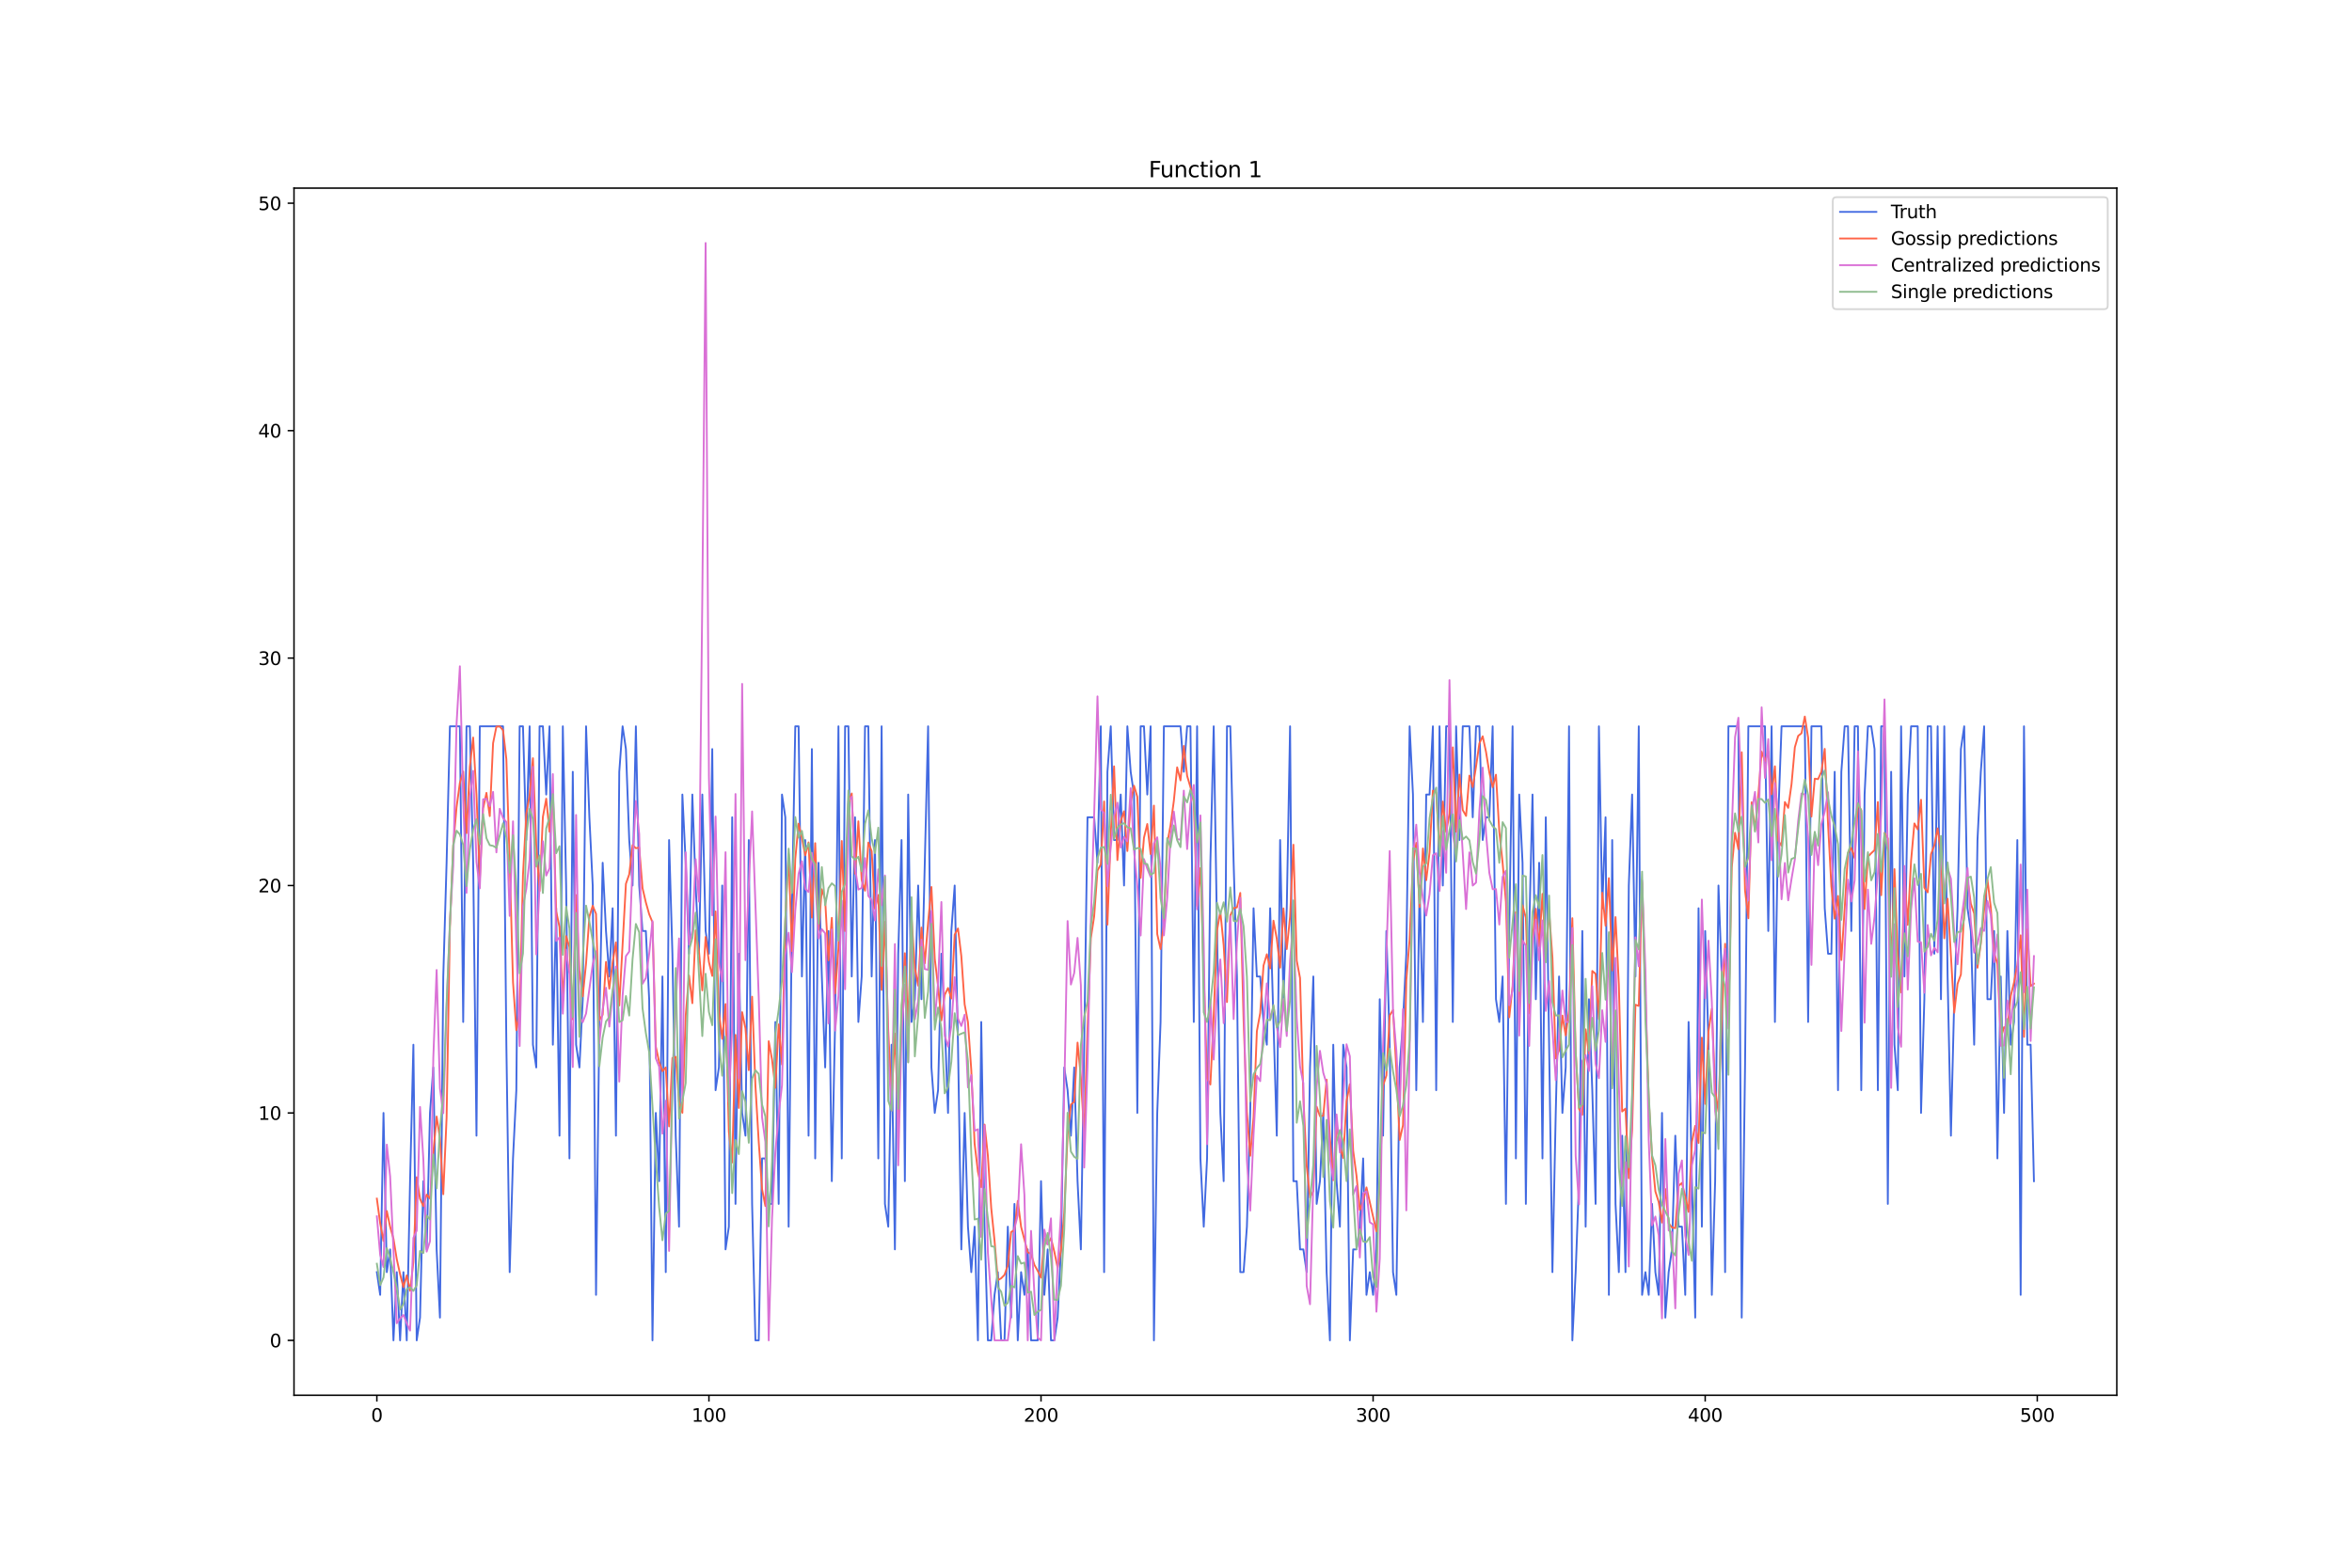 <?xml version="1.0" encoding="utf-8" standalone="no"?>
<!DOCTYPE svg PUBLIC "-//W3C//DTD SVG 1.1//EN"
  "http://www.w3.org/Graphics/SVG/1.1/DTD/svg11.dtd">
<svg xmlns:xlink="http://www.w3.org/1999/xlink" width="1296pt" height="864pt" viewBox="0 0 1296 864" xmlns="http://www.w3.org/2000/svg" version="1.1">
 <defs>
  <style type="text/css">*{stroke-linejoin: round; stroke-linecap: butt}</style>
 </defs>
 <g id="figure_1">
  <g id="patch_1">
   <path d="M 0 864 
L 1296 864 
L 1296 0 
L 0 0 
z
" style="fill: #ffffff"/>
  </g>
  <g id="axes_1">
   <g id="patch_2">
    <path d="M 162 768.96 
L 1166.4 768.96 
L 1166.4 103.68 
L 162 103.68 
z
" style="fill: #ffffff"/>
   </g>
   <g id="matplotlib.axis_1">
    <g id="xtick_1">
     <g id="line2d_1">
      <defs>
       <path id="m2e2c8f2875" d="M 0 0 
L 0 3.5 
" style="stroke: #000000; stroke-width: 0.8"/>
      </defs>
      <g>
       <use xlink:href="#m2e2c8f2875" x="207.655" y="768.96" style="stroke: #000000; stroke-width: 0.8"/>
      </g>
     </g>
     <g id="text_1">
      <!-- 0 -->
      <g transform="translate(204.473 783.558) scale(0.1 -0.1)">
       <defs>
        <path id="DejaVuSans-30" d="M 2034 4250 
Q 1547 4250 1301 3770 
Q 1056 3291 1056 2328 
Q 1056 1369 1301 889 
Q 1547 409 2034 409 
Q 2525 409 2770 889 
Q 3016 1369 3016 2328 
Q 3016 3291 2770 3770 
Q 2525 4250 2034 4250 
z
M 2034 4750 
Q 2819 4750 3233 4129 
Q 3647 3509 3647 2328 
Q 3647 1150 3233 529 
Q 2819 -91 2034 -91 
Q 1250 -91 836 529 
Q 422 1150 422 2328 
Q 422 3509 836 4129 
Q 1250 4750 2034 4750 
z
" transform="scale(0.016)"/>
       </defs>
       <use xlink:href="#DejaVuSans-30"/>
      </g>
     </g>
    </g>
    <g id="xtick_2">
     <g id="line2d_2">
      <g>
       <use xlink:href="#m2e2c8f2875" x="390.639" y="768.96" style="stroke: #000000; stroke-width: 0.8"/>
      </g>
     </g>
     <g id="text_2">
      <!-- 100 -->
      <g transform="translate(381.095 783.558) scale(0.1 -0.1)">
       <defs>
        <path id="DejaVuSans-31" d="M 794 531 
L 1825 531 
L 1825 4091 
L 703 3866 
L 703 4441 
L 1819 4666 
L 2450 4666 
L 2450 531 
L 3481 531 
L 3481 0 
L 794 0 
L 794 531 
z
" transform="scale(0.016)"/>
       </defs>
       <use xlink:href="#DejaVuSans-31"/>
       <use xlink:href="#DejaVuSans-30" x="63.623"/>
       <use xlink:href="#DejaVuSans-30" x="127.246"/>
      </g>
     </g>
    </g>
    <g id="xtick_3">
     <g id="line2d_3">
      <g>
       <use xlink:href="#m2e2c8f2875" x="573.623" y="768.96" style="stroke: #000000; stroke-width: 0.8"/>
      </g>
     </g>
     <g id="text_3">
      <!-- 200 -->
      <g transform="translate(564.079 783.558) scale(0.1 -0.1)">
       <defs>
        <path id="DejaVuSans-32" d="M 1228 531 
L 3431 531 
L 3431 0 
L 469 0 
L 469 531 
Q 828 903 1448 1529 
Q 2069 2156 2228 2338 
Q 2531 2678 2651 2914 
Q 2772 3150 2772 3378 
Q 2772 3750 2511 3984 
Q 2250 4219 1831 4219 
Q 1534 4219 1204 4116 
Q 875 4013 500 3803 
L 500 4441 
Q 881 4594 1212 4672 
Q 1544 4750 1819 4750 
Q 2544 4750 2975 4387 
Q 3406 4025 3406 3419 
Q 3406 3131 3298 2873 
Q 3191 2616 2906 2266 
Q 2828 2175 2409 1742 
Q 1991 1309 1228 531 
z
" transform="scale(0.016)"/>
       </defs>
       <use xlink:href="#DejaVuSans-32"/>
       <use xlink:href="#DejaVuSans-30" x="63.623"/>
       <use xlink:href="#DejaVuSans-30" x="127.246"/>
      </g>
     </g>
    </g>
    <g id="xtick_4">
     <g id="line2d_4">
      <g>
       <use xlink:href="#m2e2c8f2875" x="756.607" y="768.96" style="stroke: #000000; stroke-width: 0.8"/>
      </g>
     </g>
     <g id="text_4">
      <!-- 300 -->
      <g transform="translate(747.063 783.558) scale(0.1 -0.1)">
       <defs>
        <path id="DejaVuSans-33" d="M 2597 2516 
Q 3050 2419 3304 2112 
Q 3559 1806 3559 1356 
Q 3559 666 3084 287 
Q 2609 -91 1734 -91 
Q 1441 -91 1130 -33 
Q 819 25 488 141 
L 488 750 
Q 750 597 1062 519 
Q 1375 441 1716 441 
Q 2309 441 2620 675 
Q 2931 909 2931 1356 
Q 2931 1769 2642 2001 
Q 2353 2234 1838 2234 
L 1294 2234 
L 1294 2753 
L 1863 2753 
Q 2328 2753 2575 2939 
Q 2822 3125 2822 3475 
Q 2822 3834 2567 4026 
Q 2313 4219 1838 4219 
Q 1578 4219 1281 4162 
Q 984 4106 628 3988 
L 628 4550 
Q 988 4650 1302 4700 
Q 1616 4750 1894 4750 
Q 2613 4750 3031 4423 
Q 3450 4097 3450 3541 
Q 3450 3153 3228 2886 
Q 3006 2619 2597 2516 
z
" transform="scale(0.016)"/>
       </defs>
       <use xlink:href="#DejaVuSans-33"/>
       <use xlink:href="#DejaVuSans-30" x="63.623"/>
       <use xlink:href="#DejaVuSans-30" x="127.246"/>
      </g>
     </g>
    </g>
    <g id="xtick_5">
     <g id="line2d_5">
      <g>
       <use xlink:href="#m2e2c8f2875" x="939.591" y="768.96" style="stroke: #000000; stroke-width: 0.8"/>
      </g>
     </g>
     <g id="text_5">
      <!-- 400 -->
      <g transform="translate(930.047 783.558) scale(0.1 -0.1)">
       <defs>
        <path id="DejaVuSans-34" d="M 2419 4116 
L 825 1625 
L 2419 1625 
L 2419 4116 
z
M 2253 4666 
L 3047 4666 
L 3047 1625 
L 3713 1625 
L 3713 1100 
L 3047 1100 
L 3047 0 
L 2419 0 
L 2419 1100 
L 313 1100 
L 313 1709 
L 2253 4666 
z
" transform="scale(0.016)"/>
       </defs>
       <use xlink:href="#DejaVuSans-34"/>
       <use xlink:href="#DejaVuSans-30" x="63.623"/>
       <use xlink:href="#DejaVuSans-30" x="127.246"/>
      </g>
     </g>
    </g>
    <g id="xtick_6">
     <g id="line2d_6">
      <g>
       <use xlink:href="#m2e2c8f2875" x="1122.575" y="768.96" style="stroke: #000000; stroke-width: 0.8"/>
      </g>
     </g>
     <g id="text_6">
      <!-- 500 -->
      <g transform="translate(1113.032 783.558) scale(0.1 -0.1)">
       <defs>
        <path id="DejaVuSans-35" d="M 691 4666 
L 3169 4666 
L 3169 4134 
L 1269 4134 
L 1269 2991 
Q 1406 3038 1543 3061 
Q 1681 3084 1819 3084 
Q 2600 3084 3056 2656 
Q 3513 2228 3513 1497 
Q 3513 744 3044 326 
Q 2575 -91 1722 -91 
Q 1428 -91 1123 -41 
Q 819 9 494 109 
L 494 744 
Q 775 591 1075 516 
Q 1375 441 1709 441 
Q 2250 441 2565 725 
Q 2881 1009 2881 1497 
Q 2881 1984 2565 2268 
Q 2250 2553 1709 2553 
Q 1456 2553 1204 2497 
Q 953 2441 691 2322 
L 691 4666 
z
" transform="scale(0.016)"/>
       </defs>
       <use xlink:href="#DejaVuSans-35"/>
       <use xlink:href="#DejaVuSans-30" x="63.623"/>
       <use xlink:href="#DejaVuSans-30" x="127.246"/>
      </g>
     </g>
    </g>
   </g>
   <g id="matplotlib.axis_2">
    <g id="ytick_1">
     <g id="line2d_7">
      <defs>
       <path id="md4accbce0f" d="M 0 0 
L -3.5 0 
" style="stroke: #000000; stroke-width: 0.8"/>
      </defs>
      <g>
       <use xlink:href="#md4accbce0f" x="162" y="738.72" style="stroke: #000000; stroke-width: 0.8"/>
      </g>
     </g>
     <g id="text_7">
      <!-- 0 -->
      <g transform="translate(148.637 742.519) scale(0.1 -0.1)">
       <use xlink:href="#DejaVuSans-30"/>
      </g>
     </g>
    </g>
    <g id="ytick_2">
     <g id="line2d_8">
      <g>
       <use xlink:href="#md4accbce0f" x="162" y="613.375" style="stroke: #000000; stroke-width: 0.8"/>
      </g>
     </g>
     <g id="text_8">
      <!-- 10 -->
      <g transform="translate(142.275 617.175) scale(0.1 -0.1)">
       <use xlink:href="#DejaVuSans-31"/>
       <use xlink:href="#DejaVuSans-30" x="63.623"/>
      </g>
     </g>
    </g>
    <g id="ytick_3">
     <g id="line2d_9">
      <g>
       <use xlink:href="#md4accbce0f" x="162" y="488.031" style="stroke: #000000; stroke-width: 0.8"/>
      </g>
     </g>
     <g id="text_9">
      <!-- 20 -->
      <g transform="translate(142.275 491.83) scale(0.1 -0.1)">
       <use xlink:href="#DejaVuSans-32"/>
       <use xlink:href="#DejaVuSans-30" x="63.623"/>
      </g>
     </g>
    </g>
    <g id="ytick_4">
     <g id="line2d_10">
      <g>
       <use xlink:href="#md4accbce0f" x="162" y="362.686" style="stroke: #000000; stroke-width: 0.8"/>
      </g>
     </g>
     <g id="text_10">
      <!-- 30 -->
      <g transform="translate(142.275 366.485) scale(0.1 -0.1)">
       <use xlink:href="#DejaVuSans-33"/>
       <use xlink:href="#DejaVuSans-30" x="63.623"/>
      </g>
     </g>
    </g>
    <g id="ytick_5">
     <g id="line2d_11">
      <g>
       <use xlink:href="#md4accbce0f" x="162" y="237.341" style="stroke: #000000; stroke-width: 0.8"/>
      </g>
     </g>
     <g id="text_11">
      <!-- 40 -->
      <g transform="translate(142.275 241.14) scale(0.1 -0.1)">
       <use xlink:href="#DejaVuSans-34"/>
       <use xlink:href="#DejaVuSans-30" x="63.623"/>
      </g>
     </g>
    </g>
    <g id="ytick_6">
     <g id="line2d_12">
      <g>
       <use xlink:href="#md4accbce0f" x="162" y="111.997" style="stroke: #000000; stroke-width: 0.8"/>
      </g>
     </g>
     <g id="text_12">
      <!-- 50 -->
      <g transform="translate(142.275 115.796) scale(0.1 -0.1)">
       <use xlink:href="#DejaVuSans-35"/>
       <use xlink:href="#DejaVuSans-30" x="63.623"/>
      </g>
     </g>
    </g>
   </g>
   <g id="line2d_13">
    <path d="M 207.655 701.117 
L 209.484 713.651 
L 211.314 613.375 
L 213.144 701.117 
L 214.974 688.582 
L 216.804 738.72 
L 218.634 701.117 
L 220.463 738.72 
L 222.293 701.117 
L 224.123 738.72 
L 225.953 650.979 
L 227.783 575.772 
L 229.613 738.72 
L 231.442 726.186 
L 233.272 650.979 
L 235.102 688.582 
L 236.932 613.375 
L 238.762 588.306 
L 240.592 688.582 
L 242.422 726.186 
L 244.251 538.169 
L 246.081 475.496 
L 247.911 400.289 
L 253.401 400.289 
L 255.23 563.237 
L 257.06 400.289 
L 258.89 400.289 
L 260.72 475.496 
L 262.55 625.91 
L 264.38 400.289 
L 277.189 400.289 
L 279.018 575.772 
L 280.848 701.117 
L 282.678 638.444 
L 284.508 600.841 
L 286.338 400.289 
L 288.168 400.289 
L 289.997 462.962 
L 291.827 400.289 
L 293.657 575.772 
L 295.487 588.306 
L 297.317 400.289 
L 299.147 400.289 
L 300.976 437.893 
L 302.806 400.289 
L 304.636 575.772 
L 306.466 500.565 
L 308.296 625.91 
L 310.126 400.289 
L 311.956 488.031 
L 313.785 638.444 
L 315.615 425.358 
L 317.445 575.772 
L 319.275 588.306 
L 321.105 550.703 
L 322.935 400.289 
L 324.764 450.427 
L 326.594 488.031 
L 328.424 713.651 
L 330.254 563.237 
L 332.084 475.496 
L 333.914 513.1 
L 335.743 538.169 
L 337.573 500.565 
L 339.403 625.91 
L 341.233 425.358 
L 343.063 400.289 
L 344.893 412.824 
L 346.723 462.962 
L 348.552 488.031 
L 350.382 400.289 
L 352.212 488.031 
L 354.042 513.1 
L 355.872 513.1 
L 357.702 550.703 
L 359.531 738.72 
L 361.361 613.375 
L 363.191 650.979 
L 365.021 538.169 
L 366.851 701.117 
L 368.681 462.962 
L 370.51 525.634 
L 372.34 625.91 
L 374.17 676.048 
L 376 437.893 
L 377.83 475.496 
L 379.66 525.634 
L 381.489 437.893 
L 383.319 488.031 
L 385.149 525.634 
L 386.979 437.893 
L 388.809 513.1 
L 390.639 525.634 
L 392.469 412.824 
L 394.298 600.841 
L 396.128 588.306 
L 397.958 488.031 
L 399.788 688.582 
L 401.618 676.048 
L 403.448 450.427 
L 405.277 663.513 
L 407.107 525.634 
L 408.937 613.375 
L 410.767 625.91 
L 412.597 462.962 
L 414.427 663.513 
L 416.256 738.72 
L 418.086 738.72 
L 419.916 638.444 
L 421.746 638.444 
L 423.576 663.513 
L 425.406 663.513 
L 427.236 563.237 
L 429.065 663.513 
L 430.895 437.893 
L 432.725 450.427 
L 434.555 676.048 
L 436.385 500.565 
L 438.215 400.289 
L 440.044 400.289 
L 441.874 538.169 
L 443.704 462.962 
L 445.534 625.91 
L 447.364 412.824 
L 449.194 638.444 
L 451.023 475.496 
L 452.853 538.169 
L 454.683 588.306 
L 456.513 513.1 
L 458.343 650.979 
L 460.173 563.237 
L 462.003 400.289 
L 463.832 638.444 
L 465.662 400.289 
L 467.492 400.289 
L 469.322 538.169 
L 471.152 450.427 
L 472.982 563.237 
L 474.811 538.169 
L 476.641 400.289 
L 478.471 400.289 
L 480.301 538.169 
L 482.131 462.962 
L 483.961 638.444 
L 485.79 400.289 
L 487.62 663.513 
L 489.45 676.048 
L 491.28 575.772 
L 493.11 688.582 
L 494.94 525.634 
L 496.77 462.962 
L 498.599 650.979 
L 500.429 437.893 
L 502.259 563.237 
L 504.089 550.703 
L 505.919 488.031 
L 507.749 550.703 
L 511.408 400.289 
L 513.238 588.306 
L 515.068 613.375 
L 516.898 600.841 
L 518.728 525.634 
L 520.557 563.237 
L 522.387 613.375 
L 524.217 513.1 
L 526.047 488.031 
L 527.877 575.772 
L 529.707 688.582 
L 531.536 613.375 
L 533.366 676.048 
L 535.196 701.117 
L 537.026 676.048 
L 538.856 738.72 
L 540.686 563.237 
L 542.516 676.048 
L 544.345 738.72 
L 546.175 738.72 
L 548.005 713.651 
L 549.835 701.117 
L 551.665 738.72 
L 553.495 738.72 
L 555.324 676.048 
L 557.154 726.186 
L 558.984 663.513 
L 560.814 738.72 
L 562.644 701.117 
L 564.474 713.651 
L 566.303 688.582 
L 568.133 738.72 
L 571.793 738.72 
L 573.623 650.979 
L 575.453 713.651 
L 577.283 688.582 
L 579.112 738.72 
L 580.942 738.72 
L 582.772 726.186 
L 584.602 688.582 
L 586.432 588.306 
L 588.262 600.841 
L 590.091 625.91 
L 591.921 588.306 
L 593.751 650.979 
L 595.581 688.582 
L 597.411 575.772 
L 599.241 450.427 
L 602.9 450.427 
L 604.73 475.496 
L 606.56 400.289 
L 608.39 701.117 
L 610.22 425.358 
L 612.05 400.289 
L 613.879 462.962 
L 615.709 462.962 
L 617.539 437.893 
L 619.369 488.031 
L 621.199 400.289 
L 623.029 425.358 
L 624.858 437.893 
L 626.688 613.375 
L 628.518 400.289 
L 630.348 400.289 
L 632.178 437.893 
L 634.008 400.289 
L 635.837 738.72 
L 637.667 613.375 
L 639.497 563.237 
L 641.327 400.289 
L 650.476 400.289 
L 652.306 425.358 
L 654.136 400.289 
L 655.966 400.289 
L 657.796 563.237 
L 659.625 400.289 
L 661.455 638.444 
L 663.285 676.048 
L 665.115 638.444 
L 666.945 475.496 
L 668.775 400.289 
L 670.604 513.1 
L 672.434 613.375 
L 674.264 650.979 
L 676.094 400.289 
L 677.924 400.289 
L 679.754 475.496 
L 681.583 538.169 
L 683.413 701.117 
L 685.243 701.117 
L 687.073 676.048 
L 688.903 613.375 
L 690.733 500.565 
L 692.563 538.169 
L 694.392 538.169 
L 696.222 563.237 
L 698.052 575.772 
L 699.882 500.565 
L 703.542 625.91 
L 705.371 462.962 
L 707.201 550.703 
L 709.031 500.565 
L 710.861 400.289 
L 712.691 650.979 
L 714.521 650.979 
L 716.35 688.582 
L 718.18 688.582 
L 720.01 701.117 
L 721.84 588.306 
L 723.67 538.169 
L 725.5 663.513 
L 727.33 650.979 
L 729.159 613.375 
L 730.989 701.117 
L 732.819 738.72 
L 734.649 575.772 
L 736.479 650.979 
L 738.309 676.048 
L 740.138 575.772 
L 741.968 588.306 
L 743.798 738.72 
L 745.628 688.582 
L 747.458 688.582 
L 749.288 676.048 
L 751.117 638.444 
L 752.947 713.651 
L 754.777 701.117 
L 756.607 713.651 
L 758.437 688.582 
L 760.267 550.703 
L 762.097 625.91 
L 763.926 513.1 
L 765.756 575.772 
L 767.586 701.117 
L 769.416 713.651 
L 771.246 588.306 
L 773.076 563.237 
L 774.905 525.634 
L 776.735 400.289 
L 778.565 437.893 
L 780.395 600.841 
L 782.225 488.031 
L 784.055 563.237 
L 785.884 437.893 
L 787.714 437.893 
L 789.544 400.289 
L 791.374 600.841 
L 793.204 400.289 
L 795.034 488.031 
L 796.864 400.289 
L 798.693 400.289 
L 800.523 563.237 
L 802.353 400.289 
L 804.183 462.962 
L 806.013 400.289 
L 809.672 400.289 
L 811.502 450.427 
L 813.332 400.289 
L 815.162 400.289 
L 816.992 462.962 
L 818.822 450.427 
L 820.651 450.427 
L 822.481 400.289 
L 824.311 550.703 
L 826.141 563.237 
L 827.971 538.169 
L 829.801 663.513 
L 831.63 513.1 
L 833.46 400.289 
L 835.29 638.444 
L 837.12 437.893 
L 838.95 475.496 
L 840.78 663.513 
L 842.61 513.1 
L 844.439 437.893 
L 846.269 550.703 
L 848.099 475.496 
L 849.929 638.444 
L 851.759 450.427 
L 855.418 701.117 
L 857.248 613.375 
L 859.078 538.169 
L 860.908 613.375 
L 862.738 588.306 
L 864.568 400.289 
L 866.397 738.72 
L 868.227 701.117 
L 870.057 650.979 
L 871.887 513.1 
L 873.717 676.048 
L 875.547 550.703 
L 877.377 600.841 
L 879.206 663.513 
L 881.036 400.289 
L 882.866 500.565 
L 884.696 450.427 
L 886.526 713.651 
L 888.356 462.962 
L 890.185 663.513 
L 892.015 701.117 
L 893.845 625.91 
L 895.675 701.117 
L 897.505 488.031 
L 899.335 437.893 
L 901.164 538.169 
L 902.994 400.289 
L 904.824 713.651 
L 906.654 701.117 
L 908.484 713.651 
L 910.314 663.513 
L 912.144 701.117 
L 913.973 713.651 
L 915.803 613.375 
L 917.633 726.186 
L 919.463 701.117 
L 921.293 688.582 
L 923.123 625.91 
L 924.952 676.048 
L 926.782 676.048 
L 928.612 713.651 
L 930.442 563.237 
L 932.272 650.979 
L 934.102 726.186 
L 935.931 500.565 
L 937.761 676.048 
L 939.591 513.1 
L 941.421 575.772 
L 943.251 713.651 
L 945.081 650.979 
L 946.911 488.031 
L 948.74 538.169 
L 950.57 701.117 
L 952.4 400.289 
L 957.89 400.289 
L 959.719 726.186 
L 961.549 588.306 
L 963.379 400.289 
L 972.528 400.289 
L 974.358 513.1 
L 976.188 400.289 
L 978.018 563.237 
L 979.848 450.427 
L 981.678 400.289 
L 994.486 400.289 
L 996.316 563.237 
L 998.146 400.289 
L 1003.636 400.289 
L 1005.465 500.565 
L 1007.295 525.634 
L 1009.125 525.634 
L 1010.955 425.358 
L 1012.785 600.841 
L 1014.615 425.358 
L 1016.444 400.289 
L 1018.274 400.289 
L 1020.104 513.1 
L 1021.934 400.289 
L 1023.764 400.289 
L 1025.594 600.841 
L 1027.424 437.893 
L 1029.253 400.289 
L 1031.083 400.289 
L 1032.913 412.824 
L 1034.743 600.841 
L 1036.573 400.289 
L 1038.403 400.289 
L 1040.232 663.513 
L 1042.062 425.358 
L 1043.892 575.772 
L 1045.722 600.841 
L 1047.552 400.289 
L 1049.382 538.169 
L 1051.211 437.893 
L 1053.041 400.289 
L 1056.701 400.289 
L 1058.531 613.375 
L 1060.361 550.703 
L 1062.191 400.289 
L 1064.02 400.289 
L 1065.85 525.634 
L 1067.68 400.289 
L 1069.51 550.703 
L 1071.34 400.289 
L 1073.17 538.169 
L 1074.999 625.91 
L 1076.829 550.703 
L 1078.659 500.565 
L 1080.489 412.824 
L 1082.319 400.289 
L 1084.149 500.565 
L 1085.978 513.1 
L 1087.808 575.772 
L 1089.638 462.962 
L 1091.468 425.358 
L 1093.298 400.289 
L 1095.128 550.703 
L 1096.958 550.703 
L 1098.787 513.1 
L 1100.617 638.444 
L 1102.447 538.169 
L 1104.277 613.375 
L 1106.107 513.1 
L 1107.937 575.772 
L 1109.766 563.237 
L 1111.596 462.962 
L 1113.426 713.651 
L 1115.256 400.289 
L 1117.086 575.772 
L 1118.916 575.772 
L 1120.745 650.979 
L 1120.745 650.979 
" clip-path="url(#p04c08539b0)" style="fill: none; stroke: #4169e1; stroke-linecap: square"/>
   </g>
   <g id="line2d_14">
    <path d="M 207.655 660.601 
L 209.484 674.193 
L 211.314 683.982 
L 213.144 667.424 
L 214.974 676.145 
L 216.804 682.685 
L 218.634 694.003 
L 220.463 702.292 
L 222.293 709.376 
L 224.123 702.883 
L 225.953 711.358 
L 227.783 695.531 
L 229.613 648.796 
L 231.442 660.7 
L 233.272 664.732 
L 235.102 658.41 
L 236.932 660.597 
L 238.762 635.31 
L 240.592 615.358 
L 242.422 627.425 
L 244.251 658.185 
L 246.081 616.031 
L 247.911 510.767 
L 249.741 465.965 
L 251.571 444.867 
L 253.401 431.432 
L 255.23 425.211 
L 257.06 459.163 
L 258.89 422.637 
L 260.72 406.48 
L 262.55 438.024 
L 264.38 484.442 
L 266.209 445.618 
L 268.039 436.971 
L 269.869 449.781 
L 271.699 409.581 
L 273.529 400.456 
L 275.359 400.354 
L 277.189 402.453 
L 279.018 418.401 
L 280.848 474.818 
L 282.678 541.319 
L 284.508 567.814 
L 286.338 557.882 
L 288.168 482.304 
L 289.997 448.571 
L 291.827 438.313 
L 293.657 417.87 
L 295.487 465.788 
L 297.317 491.103 
L 299.147 450.215 
L 300.976 440.182 
L 302.806 458.435 
L 304.636 437.333 
L 306.466 502.261 
L 308.296 510.885 
L 310.126 551.254 
L 311.956 515.958 
L 313.785 521.928 
L 315.615 561.775 
L 317.445 493.31 
L 319.275 534.766 
L 321.105 549.107 
L 322.935 530.93 
L 324.764 505.114 
L 326.594 499.185 
L 328.424 503.625 
L 330.254 562.239 
L 332.084 559.284 
L 333.914 530.152 
L 335.743 544.878 
L 337.573 530.408 
L 339.403 519.376 
L 341.233 554.158 
L 344.893 487.091 
L 346.723 481.859 
L 348.552 465.768 
L 350.382 467.482 
L 352.212 467.11 
L 354.042 489.45 
L 355.872 497.308 
L 357.702 503.82 
L 359.531 508.262 
L 361.361 576.789 
L 363.191 585.314 
L 365.021 590.356 
L 366.851 588.279 
L 368.681 620.779 
L 370.51 583.074 
L 372.34 582.434 
L 374.17 607.205 
L 376 613.305 
L 377.83 559.787 
L 379.66 537.634 
L 381.489 552.887 
L 383.319 512.749 
L 385.149 524.077 
L 386.979 545.838 
L 388.809 516.386 
L 390.639 530.244 
L 392.469 537.857 
L 394.298 502.299 
L 396.128 557.771 
L 397.958 572.543 
L 399.788 553.348 
L 401.618 623.687 
L 403.448 640.665 
L 405.277 570.367 
L 407.107 610.644 
L 408.937 557.848 
L 410.767 566.753 
L 412.597 589.787 
L 414.427 549.318 
L 416.256 598.422 
L 418.086 629.517 
L 419.916 655.387 
L 421.746 664.701 
L 423.576 573.845 
L 425.406 583.925 
L 427.236 599.573 
L 429.065 564.569 
L 430.895 586.671 
L 432.725 507.064 
L 434.555 470.736 
L 436.385 524.25 
L 438.215 473.365 
L 440.044 453.936 
L 441.874 461.994 
L 443.704 471.399 
L 445.534 464.266 
L 447.364 505.718 
L 449.194 464.682 
L 451.023 512.493 
L 452.853 490.076 
L 454.683 495.869 
L 456.513 529.323 
L 458.343 505.846 
L 460.173 547.488 
L 462.003 522.535 
L 463.832 463.481 
L 465.662 513.109 
L 467.492 442.893 
L 469.322 437.309 
L 471.152 481.489 
L 472.982 452.649 
L 474.811 485.097 
L 476.641 490.877 
L 478.471 464.367 
L 480.301 469.095 
L 482.131 500.809 
L 483.961 493.243 
L 485.79 545.554 
L 487.62 508.027 
L 489.45 568.058 
L 491.28 605.911 
L 493.11 569.582 
L 494.94 616.853 
L 496.77 558.633 
L 498.599 525.335 
L 500.429 565.133 
L 502.259 505.231 
L 504.089 533.409 
L 505.919 543.218 
L 507.749 511.199 
L 509.578 530.9 
L 511.408 508.39 
L 513.238 488.842 
L 515.068 528.39 
L 516.898 543.599 
L 518.728 562.399 
L 520.557 548.272 
L 522.387 544.503 
L 524.217 550.304 
L 526.047 515.111 
L 527.877 511.71 
L 529.707 526.953 
L 531.536 553.533 
L 533.366 563.378 
L 535.196 589.692 
L 537.026 630.278 
L 538.856 645.74 
L 540.686 654.289 
L 542.516 619.781 
L 544.345 637.034 
L 546.175 665.686 
L 548.005 683.713 
L 549.835 705.557 
L 551.665 704.508 
L 553.495 702.625 
L 555.324 697.469 
L 557.154 678.996 
L 558.984 677.906 
L 560.814 661.87 
L 562.644 676.152 
L 566.303 690.183 
L 568.133 691.081 
L 569.963 697.084 
L 571.793 700.387 
L 573.623 704.109 
L 575.453 682.471 
L 577.283 685.826 
L 579.112 682.351 
L 580.942 689.857 
L 582.772 698.679 
L 584.602 689.39 
L 586.432 668.151 
L 588.262 625.316 
L 590.091 608.709 
L 591.921 607.228 
L 593.751 574.607 
L 595.581 593.733 
L 597.411 625.63 
L 599.241 567.122 
L 601.07 517.065 
L 602.9 505.039 
L 604.73 479.798 
L 606.56 476.428 
L 608.39 441.7 
L 610.22 509.601 
L 612.05 459.989 
L 613.879 422.352 
L 615.709 474.031 
L 617.539 452.501 
L 619.369 447.106 
L 621.199 469.023 
L 623.029 442.664 
L 624.858 433.05 
L 626.688 439.129 
L 628.518 483.846 
L 630.348 461.699 
L 632.178 454.124 
L 634.008 470.687 
L 635.837 443.998 
L 637.667 514.804 
L 639.497 523.063 
L 641.327 509.087 
L 643.157 464.845 
L 644.987 454.908 
L 646.817 441.338 
L 648.646 422.901 
L 650.476 430.099 
L 652.306 411.101 
L 654.136 427.614 
L 655.966 433.856 
L 657.796 441.681 
L 659.625 499.255 
L 661.455 478.424 
L 665.115 594.452 
L 666.945 597.712 
L 668.775 559.79 
L 670.604 512.849 
L 672.434 502.312 
L 674.264 520.909 
L 676.094 552.255 
L 677.924 504.581 
L 679.754 500.462 
L 681.583 500.104 
L 683.413 492.116 
L 685.243 562.385 
L 687.073 612.897 
L 688.903 636.984 
L 690.733 615.694 
L 692.563 568.329 
L 694.392 558.342 
L 696.222 532.161 
L 698.052 525.921 
L 699.882 533.734 
L 701.712 507.421 
L 703.542 517.432 
L 705.371 533.302 
L 707.201 500.641 
L 709.031 523.054 
L 710.861 505.236 
L 712.691 465.562 
L 714.521 529.395 
L 716.35 539.023 
L 718.18 604.689 
L 720.01 642.407 
L 721.84 660.07 
L 723.67 656.392 
L 725.5 609.914 
L 727.33 615.159 
L 729.159 614.899 
L 730.989 595.029 
L 732.819 626.94 
L 734.649 650.43 
L 736.479 619.746 
L 738.309 631.906 
L 740.138 638.195 
L 741.968 606.851 
L 743.798 597.51 
L 745.628 634.147 
L 747.458 647.92 
L 749.288 666.847 
L 751.117 662.19 
L 752.947 654.391 
L 758.437 678.683 
L 760.267 653.977 
L 762.097 598.335 
L 763.926 592.765 
L 765.756 559.631 
L 767.586 556.636 
L 769.416 589.53 
L 771.246 628.297 
L 773.076 620.137 
L 774.905 540.316 
L 776.735 517.628 
L 778.565 475.367 
L 780.395 464.509 
L 782.225 499.912 
L 784.055 467.61 
L 785.884 485.117 
L 787.714 469.723 
L 789.544 435.738 
L 791.374 436.835 
L 793.204 469.436 
L 795.034 441.755 
L 796.864 458.573 
L 798.693 448.406 
L 800.523 411.889 
L 802.353 458.385 
L 804.183 426.886 
L 806.013 446.467 
L 807.843 449.676 
L 809.672 427.457 
L 811.502 433.784 
L 813.332 422.476 
L 815.162 409.714 
L 816.992 405.805 
L 818.822 414.379 
L 820.651 425.738 
L 822.481 433.89 
L 824.311 426.962 
L 826.141 458.258 
L 827.971 475.558 
L 829.801 497.089 
L 831.63 560.693 
L 833.46 543.644 
L 835.29 502.667 
L 837.12 555.08 
L 838.95 498.917 
L 840.78 505.807 
L 842.61 558.505 
L 844.439 517.443 
L 846.269 500.881 
L 848.099 521.552 
L 849.929 492.628 
L 851.759 526.105 
L 853.589 502.484 
L 855.418 527.705 
L 857.248 583.329 
L 859.078 578.934 
L 860.908 559.701 
L 862.738 570.659 
L 864.568 556.586 
L 866.397 506.045 
L 868.227 579.578 
L 870.057 611.086 
L 871.887 614.398 
L 873.717 567.306 
L 875.547 580.69 
L 877.377 535.138 
L 879.206 536.695 
L 881.036 561.747 
L 882.866 492.017 
L 884.696 510.211 
L 886.526 483.983 
L 888.356 534.859 
L 890.185 505.433 
L 892.015 542.543 
L 893.845 612.586 
L 895.675 610.994 
L 897.505 649.378 
L 899.335 622.832 
L 901.164 553.739 
L 902.994 554.387 
L 904.824 486.385 
L 906.654 549.671 
L 908.484 605.492 
L 910.314 637.809 
L 912.144 656.616 
L 913.973 662.46 
L 915.803 673.801 
L 917.633 655.314 
L 919.463 674.185 
L 921.293 676.484 
L 923.123 676.872 
L 924.952 653.527 
L 926.782 651.947 
L 928.612 659.353 
L 930.442 667.915 
L 932.272 629.292 
L 934.102 620.493 
L 935.931 629.957 
L 937.761 571.884 
L 939.591 608.414 
L 941.421 568.319 
L 943.251 555.947 
L 945.081 600.465 
L 946.911 612.681 
L 948.74 560.689 
L 950.57 520.163 
L 952.4 561.916 
L 954.23 478.079 
L 956.06 458.976 
L 957.89 468.007 
L 959.719 414.615 
L 961.549 490.758 
L 963.379 506.075 
L 965.209 442.142 
L 967.039 457.502 
L 968.869 438.223 
L 970.698 414.236 
L 972.528 419.582 
L 974.358 414.057 
L 976.188 437.761 
L 978.018 422.335 
L 979.848 463.242 
L 981.678 466.162 
L 983.507 442.034 
L 985.337 445.232 
L 987.167 432.185 
L 988.997 411.838 
L 990.827 405.566 
L 992.657 404.132 
L 994.486 394.905 
L 996.316 406.522 
L 998.146 450.047 
L 999.976 429.151 
L 1001.806 429.406 
L 1003.636 425.273 
L 1005.465 412.719 
L 1007.295 454.504 
L 1009.125 488.604 
L 1010.955 506.299 
L 1012.785 493.795 
L 1014.615 529.103 
L 1016.444 500.786 
L 1018.274 470.175 
L 1020.104 467.21 
L 1021.934 472.881 
L 1023.764 443.329 
L 1025.594 446.497 
L 1027.424 501.01 
L 1029.253 472.2 
L 1031.083 470.242 
L 1032.913 468.521 
L 1034.743 442.012 
L 1036.573 493.391 
L 1038.403 459.066 
L 1040.232 462.039 
L 1042.062 533.546 
L 1043.892 479.01 
L 1045.722 526.679 
L 1047.552 546.966 
L 1049.382 481.352 
L 1051.211 509.739 
L 1053.041 474.378 
L 1054.871 453.822 
L 1056.701 457.11 
L 1058.531 440.782 
L 1060.361 489.248 
L 1062.191 491.811 
L 1064.02 470.792 
L 1065.85 465.969 
L 1067.68 456.534 
L 1069.51 470.668 
L 1071.34 517.121 
L 1073.17 495.296 
L 1076.829 558.167 
L 1078.659 542.196 
L 1080.489 537.097 
L 1082.319 501.637 
L 1084.149 484.681 
L 1085.978 498.067 
L 1087.808 503.447 
L 1089.638 533.352 
L 1091.468 520.013 
L 1093.298 501.425 
L 1095.128 484.739 
L 1096.958 500.007 
L 1098.787 525.162 
L 1100.617 531.164 
L 1102.447 572.136 
L 1104.277 566.079 
L 1106.107 568.001 
L 1107.937 548.926 
L 1109.766 541.536 
L 1111.596 531.931 
L 1113.426 515.476 
L 1115.256 571.454 
L 1117.086 512.217 
L 1118.916 543.452 
L 1120.745 542.147 
L 1120.745 542.147 
" clip-path="url(#p04c08539b0)" style="fill: none; stroke: #ff6347; stroke-linecap: square"/>
   </g>
   <g id="line2d_15">
    <path d="M 207.655 670.354 
L 209.484 691.583 
L 211.314 698.328 
L 213.144 630.827 
L 214.974 648.433 
L 218.634 729.286 
L 220.463 726.643 
L 222.293 724.717 
L 224.123 729.306 
L 225.953 733.328 
L 227.783 682.255 
L 229.613 678.251 
L 231.442 610.063 
L 233.272 638.879 
L 235.102 689.81 
L 236.932 684.117 
L 238.762 582.877 
L 240.592 534.594 
L 242.422 599.829 
L 244.251 613.529 
L 246.081 555.518 
L 247.911 508.275 
L 249.741 477.157 
L 251.571 398.997 
L 253.401 367.19 
L 255.23 440.825 
L 257.06 492.083 
L 258.89 440.003 
L 260.72 424.845 
L 262.55 475.054 
L 264.38 489.612 
L 266.209 440.512 
L 268.039 440.253 
L 269.869 444.38 
L 271.699 436.417 
L 273.529 469.775 
L 275.359 445.746 
L 277.189 450.83 
L 279.018 453.032 
L 280.848 504.781 
L 282.678 452.654 
L 284.508 520.642 
L 286.338 576.496 
L 288.168 499.378 
L 289.997 489.887 
L 291.827 473.879 
L 293.657 422.63 
L 295.487 526.032 
L 297.317 488.387 
L 299.147 463.634 
L 300.976 482.548 
L 302.806 478.509 
L 304.636 426.625 
L 306.466 518.595 
L 308.296 516.635 
L 310.126 558.67 
L 311.956 523.314 
L 313.785 536.918 
L 315.615 588.079 
L 317.445 449.16 
L 319.275 560.463 
L 321.105 563.358 
L 322.935 558.603 
L 326.594 531.516 
L 328.424 524.295 
L 330.254 574.955 
L 332.084 556.304 
L 333.914 544.368 
L 335.743 565.775 
L 337.573 547.987 
L 339.403 532.685 
L 341.233 596.092 
L 343.063 548.734 
L 344.893 526.948 
L 346.723 524.426 
L 348.552 475.818 
L 350.382 441.462 
L 352.212 459.667 
L 354.042 542.208 
L 355.872 539.053 
L 357.702 525.764 
L 359.531 507.652 
L 361.361 583.224 
L 363.191 587.859 
L 365.021 624.807 
L 366.851 606.63 
L 368.681 689.42 
L 370.51 593.608 
L 374.17 517.192 
L 376 606.03 
L 377.83 469.783 
L 379.66 520.705 
L 381.489 513.023 
L 383.319 473.545 
L 385.149 496.891 
L 386.979 329.918 
L 388.809 133.92 
L 390.639 427.905 
L 392.469 504.459 
L 394.298 450.02 
L 396.128 530.351 
L 397.958 540.844 
L 399.788 469.68 
L 401.618 607.172 
L 403.448 565.919 
L 405.277 437.606 
L 407.107 594.361 
L 408.937 376.905 
L 410.767 529.195 
L 414.427 447.203 
L 418.086 549.88 
L 419.916 615.818 
L 421.746 629.376 
L 423.576 738.72 
L 425.406 671.336 
L 427.236 634.968 
L 429.065 614.004 
L 430.895 598.133 
L 432.725 526.211 
L 434.555 514.025 
L 436.385 535.785 
L 438.215 501.974 
L 440.044 481.564 
L 441.874 474.635 
L 443.704 489.874 
L 445.534 491.608 
L 447.364 470.026 
L 449.194 483.852 
L 451.023 517.22 
L 452.853 512.116 
L 454.683 514.373 
L 456.513 564.006 
L 458.343 512.252 
L 460.173 567.985 
L 462.003 548.844 
L 463.832 496.352 
L 465.662 545.169 
L 467.492 441.387 
L 469.322 439.086 
L 471.152 478.178 
L 472.982 490.273 
L 474.811 489.363 
L 476.641 472.933 
L 478.471 493.783 
L 480.301 495.983 
L 482.131 507.323 
L 483.961 479.108 
L 485.79 498.915 
L 487.62 482.497 
L 489.45 582.562 
L 491.28 612.123 
L 493.11 520.307 
L 494.94 642.241 
L 496.77 569.404 
L 498.599 542.579 
L 500.429 585.204 
L 502.259 511.36 
L 504.089 561.76 
L 505.919 551.65 
L 507.749 517.928 
L 509.578 534.08 
L 511.408 534.497 
L 513.238 502.103 
L 515.068 562.025 
L 516.898 541.721 
L 518.728 497.127 
L 520.557 570.56 
L 522.387 576.824 
L 524.217 565.402 
L 526.047 538.525 
L 527.877 561.45 
L 529.707 565.438 
L 531.536 559.219 
L 533.366 599.328 
L 535.196 592.472 
L 537.026 623.204 
L 538.856 622.375 
L 540.686 681.739 
L 542.516 620.232 
L 544.345 690.294 
L 546.175 715.707 
L 548.005 738.72 
L 555.324 738.72 
L 557.154 723.239 
L 558.984 677.013 
L 560.814 669.797 
L 562.644 630.609 
L 564.474 658.675 
L 566.303 738.72 
L 568.133 678.382 
L 569.963 712.702 
L 571.793 737.306 
L 573.623 738.72 
L 575.453 677.654 
L 577.283 685.922 
L 579.112 671.472 
L 580.942 738.72 
L 582.772 698.101 
L 584.602 668.956 
L 586.432 601.91 
L 588.262 507.613 
L 590.091 542.599 
L 591.921 536.182 
L 593.751 516.908 
L 595.581 542.973 
L 597.411 643.47 
L 599.241 587.682 
L 601.07 507.858 
L 602.9 449.094 
L 604.73 383.795 
L 606.56 446.075 
L 608.39 448.142 
L 610.22 488.422 
L 612.05 466.668 
L 613.879 449.582 
L 615.709 442.387 
L 617.539 467.128 
L 619.369 461.266 
L 621.199 463.701 
L 623.029 434.384 
L 624.858 468.931 
L 626.688 487.902 
L 628.518 515.587 
L 630.348 473.46 
L 632.178 478.757 
L 634.008 483.308 
L 635.837 464.799 
L 637.667 461.445 
L 639.497 478.579 
L 641.327 515.495 
L 643.157 494.917 
L 644.987 461.763 
L 646.817 447.298 
L 648.646 462.496 
L 650.476 462.737 
L 652.306 435.73 
L 654.136 467.93 
L 655.966 442.893 
L 657.796 432.614 
L 659.625 501.144 
L 661.455 449.409 
L 663.285 520.912 
L 665.115 630.629 
L 666.945 551.172 
L 668.775 583.969 
L 670.604 545.668 
L 672.434 528.786 
L 674.264 563.905 
L 676.094 537.491 
L 677.924 505.02 
L 679.754 561.628 
L 681.583 519.391 
L 683.413 494.823 
L 685.243 541.459 
L 687.073 639.457 
L 688.903 667.211 
L 690.733 625.239 
L 692.563 592.901 
L 694.392 595.839 
L 696.222 565.423 
L 698.052 541.957 
L 699.882 561.937 
L 701.712 554.76 
L 705.371 577.07 
L 707.201 550.514 
L 709.031 570.987 
L 710.861 529.228 
L 712.691 507.038 
L 714.521 561.28 
L 716.35 587.845 
L 718.18 597.013 
L 720.01 708.688 
L 721.84 718.819 
L 723.67 651.321 
L 725.5 598.875 
L 727.33 579.158 
L 729.159 591.264 
L 730.989 597.313 
L 732.819 638.445 
L 734.649 650.061 
L 736.479 614.182 
L 738.309 635.177 
L 741.968 575.533 
L 743.798 582.166 
L 745.628 658.417 
L 747.458 653.632 
L 749.288 693.041 
L 751.117 657.694 
L 752.947 656.558 
L 754.777 673.609 
L 756.607 674.784 
L 758.437 722.931 
L 760.267 693.673 
L 762.097 576.829 
L 763.926 526.749 
L 765.756 469.043 
L 767.586 557.551 
L 769.416 578.947 
L 771.246 614.104 
L 773.076 556.092 
L 774.905 667.079 
L 776.735 578.471 
L 778.565 472.174 
L 780.395 454.505 
L 782.225 480.868 
L 784.055 495.11 
L 785.884 504.581 
L 787.714 492.82 
L 789.544 471.321 
L 791.374 470.246 
L 793.204 491.052 
L 795.034 458.222 
L 796.864 481.006 
L 798.693 374.826 
L 800.523 459.967 
L 802.353 470.605 
L 804.183 439.637 
L 807.843 501.014 
L 809.672 469.756 
L 811.502 488.067 
L 813.332 486.419 
L 815.162 447.026 
L 816.992 423.043 
L 818.822 458.999 
L 820.651 481.049 
L 822.481 490.05 
L 824.311 490.011 
L 826.141 509.536 
L 827.971 483.276 
L 829.801 479.857 
L 831.63 553.998 
L 833.46 545.72 
L 835.29 503.866 
L 837.12 570.746 
L 838.95 518.334 
L 840.78 521.149 
L 842.61 576.446 
L 844.439 521.248 
L 846.269 506.945 
L 848.099 529.252 
L 849.929 507.276 
L 851.759 557.165 
L 853.589 540.682 
L 855.418 567.03 
L 857.248 595.377 
L 860.908 545.912 
L 862.738 563.221 
L 864.568 563.291 
L 866.397 511.436 
L 868.227 637.018 
L 870.057 663.788 
L 871.887 584.8 
L 873.717 581.448 
L 875.547 590.263 
L 877.377 543.466 
L 879.206 586.363 
L 881.036 594.238 
L 882.866 556.778 
L 884.696 574.222 
L 886.526 520.99 
L 888.356 597.821 
L 890.185 527.882 
L 892.015 597.306 
L 893.845 653.816 
L 895.675 640.463 
L 897.505 698.003 
L 901.164 516.598 
L 902.994 532.584 
L 904.824 485.241 
L 906.654 534.239 
L 908.484 628.477 
L 910.314 675.367 
L 912.144 670.466 
L 913.973 680.797 
L 915.803 726.625 
L 917.633 627.75 
L 919.463 678.08 
L 921.293 679.249 
L 923.123 721.087 
L 924.952 646.842 
L 926.782 639.542 
L 928.612 681.006 
L 930.442 691.634 
L 932.272 642.224 
L 934.102 633.66 
L 935.931 585.232 
L 937.761 495.764 
L 939.591 550.212 
L 941.421 518.424 
L 943.251 552.147 
L 945.081 612.421 
L 946.911 625.256 
L 948.74 535.404 
L 950.57 522.861 
L 952.4 566.841 
L 954.23 457.356 
L 956.06 406.178 
L 957.89 395.57 
L 959.719 438.508 
L 961.549 478.154 
L 963.379 496.319 
L 965.209 447.557 
L 967.039 436.435 
L 968.869 464.309 
L 970.698 389.831 
L 972.528 428.727 
L 974.358 407.358 
L 976.188 474.075 
L 978.018 431.643 
L 979.848 450.933 
L 981.678 495.602 
L 983.507 475.596 
L 985.337 496.218 
L 987.167 484.431 
L 988.997 473.661 
L 990.827 452.533 
L 992.657 437.306 
L 994.486 437.83 
L 996.316 461.211 
L 998.146 531.802 
L 999.976 460.945 
L 1001.806 476.813 
L 1003.636 454.213 
L 1005.465 447.257 
L 1007.295 436.64 
L 1009.125 470.276 
L 1010.955 497.104 
L 1012.785 505.498 
L 1014.615 568.214 
L 1016.444 523.064 
L 1018.274 484.792 
L 1020.104 496.856 
L 1021.934 485.248 
L 1023.764 414.108 
L 1025.594 466.947 
L 1027.424 563.62 
L 1029.253 490.299 
L 1031.083 520.181 
L 1032.913 505.349 
L 1034.743 481.168 
L 1036.573 448.43 
L 1038.403 385.458 
L 1040.232 470.589 
L 1042.062 599.58 
L 1043.892 509.304 
L 1045.722 566.249 
L 1047.552 576.899 
L 1049.382 477.268 
L 1051.211 545.381 
L 1053.041 501.423 
L 1054.871 484.062 
L 1056.701 518.935 
L 1058.531 519.366 
L 1060.361 547.118 
L 1062.191 509.784 
L 1064.02 526.537 
L 1065.85 522.291 
L 1067.68 524.849 
L 1069.51 465.71 
L 1071.34 493.215 
L 1073.17 478.356 
L 1074.999 484.347 
L 1076.829 514.323 
L 1078.659 531.446 
L 1080.489 508.297 
L 1082.319 495.087 
L 1084.149 478.372 
L 1085.978 508.103 
L 1087.808 525.074 
L 1089.638 520.321 
L 1091.468 511.517 
L 1093.298 513.069 
L 1095.128 496.576 
L 1096.958 504.261 
L 1098.787 530.268 
L 1100.617 514.937 
L 1102.447 576.368 
L 1104.277 576.21 
L 1106.107 551.408 
L 1107.937 564.28 
L 1109.766 548.094 
L 1111.596 539.869 
L 1113.426 476.461 
L 1115.256 546.824 
L 1117.086 490.308 
L 1118.916 573.709 
L 1120.745 526.945 
L 1120.745 526.945 
" clip-path="url(#p04c08539b0)" style="fill: none; stroke: #da70d6; stroke-linecap: square"/>
   </g>
   <g id="line2d_16">
    <path d="M 207.655 696.473 
L 209.484 708.3 
L 211.314 704.074 
L 213.144 687.86 
L 214.974 693.332 
L 216.804 701.163 
L 218.634 709.79 
L 220.463 721.653 
L 222.293 718.727 
L 224.123 710.528 
L 225.953 709.457 
L 227.783 711.479 
L 229.613 708.353 
L 231.442 689.445 
L 233.272 690.592 
L 235.102 669.922 
L 236.932 672.073 
L 238.762 636.304 
L 240.592 654.953 
L 242.422 621.782 
L 244.251 603.742 
L 246.081 552.757 
L 249.741 465.906 
L 251.571 457.78 
L 253.401 459.937 
L 255.23 465.507 
L 257.06 488.357 
L 258.89 468.108 
L 260.72 457.157 
L 262.55 451.481 
L 264.38 465.325 
L 266.209 448.659 
L 268.039 461.962 
L 269.869 465.801 
L 271.699 466.195 
L 273.529 467.26 
L 277.189 453.756 
L 279.018 461.54 
L 280.848 481.057 
L 282.678 460.336 
L 284.508 489.317 
L 286.338 536.456 
L 288.168 525.461 
L 289.997 461.172 
L 291.827 445.866 
L 293.657 451.449 
L 295.487 477.625 
L 297.317 471.46 
L 299.147 492.174 
L 300.976 456.573 
L 302.806 450.374 
L 304.636 437.636 
L 306.466 470.256 
L 308.296 466.367 
L 310.126 526.244 
L 311.956 499.682 
L 313.785 511.764 
L 315.615 560.531 
L 317.445 503.128 
L 319.275 571.43 
L 321.105 527.601 
L 322.935 499.107 
L 324.764 507.946 
L 326.594 518.482 
L 328.424 527.292 
L 330.254 587.645 
L 332.084 571.802 
L 333.914 562.925 
L 335.743 560.62 
L 337.573 545.563 
L 339.403 534.338 
L 341.233 563.278 
L 343.063 562.301 
L 344.893 548.946 
L 346.723 559.712 
L 348.552 528.667 
L 350.382 509.223 
L 352.212 513.829 
L 354.042 555.632 
L 355.872 569.286 
L 357.702 579.886 
L 361.361 639.14 
L 363.191 665.171 
L 365.021 683.547 
L 366.851 668.845 
L 368.681 667.436 
L 370.51 602.58 
L 372.34 533.522 
L 374.17 616.51 
L 377.83 596.925 
L 379.66 523.741 
L 381.489 517.059 
L 383.319 502.962 
L 386.979 571.008 
L 388.809 536.658 
L 390.639 557.756 
L 392.469 565.03 
L 394.298 517.596 
L 396.128 574.084 
L 397.958 592.866 
L 399.788 571.259 
L 401.618 602.491 
L 403.448 657.557 
L 405.277 628.297 
L 407.107 636.057 
L 408.937 601.435 
L 410.767 607.421 
L 412.597 629.819 
L 414.427 594.457 
L 416.256 589.873 
L 418.086 591.888 
L 419.916 608.777 
L 421.746 615.361 
L 423.576 675.917 
L 425.406 640.073 
L 427.236 569.37 
L 429.065 556.523 
L 430.895 540.089 
L 432.725 506.646 
L 434.555 467.702 
L 436.385 492.157 
L 438.215 450.307 
L 440.044 461.682 
L 441.874 457.929 
L 443.704 468.908 
L 445.534 464.787 
L 447.364 473.508 
L 449.194 476.396 
L 451.023 509.064 
L 452.853 477.87 
L 454.683 498.89 
L 456.513 489.46 
L 458.343 486.824 
L 460.173 488.37 
L 462.003 518.414 
L 463.832 491.487 
L 465.662 487.003 
L 467.492 435.665 
L 469.322 471.884 
L 471.152 473.836 
L 472.982 472.193 
L 474.811 480.186 
L 476.641 454.015 
L 478.471 446.591 
L 480.301 462.095 
L 482.131 470.22 
L 483.961 456.128 
L 485.79 532.344 
L 487.62 483.107 
L 489.45 606.711 
L 491.28 612.098 
L 493.11 545.417 
L 494.94 611.115 
L 496.77 553.991 
L 498.599 532.667 
L 500.429 585.554 
L 502.259 494.474 
L 504.089 582.202 
L 505.919 559.814 
L 507.749 521.908 
L 509.578 561.028 
L 511.408 546.393 
L 513.238 509.15 
L 515.068 567.481 
L 516.898 555.252 
L 518.728 566.989 
L 520.557 602.574 
L 522.387 599.102 
L 524.217 585.026 
L 526.047 558.409 
L 527.877 570.467 
L 531.536 568.946 
L 533.366 584.803 
L 535.196 635.718 
L 537.026 672.12 
L 538.856 671.612 
L 540.686 694.246 
L 542.516 655.272 
L 544.345 671.591 
L 546.175 686.817 
L 548.005 687.177 
L 549.835 709.406 
L 551.665 711.882 
L 553.495 719.689 
L 555.324 718.075 
L 557.154 708.599 
L 558.984 709.554 
L 560.814 692.282 
L 562.644 696.412 
L 564.474 695.859 
L 566.303 712.406 
L 568.133 711.857 
L 569.963 724.725 
L 571.793 722.867 
L 573.623 721.89 
L 575.453 687.55 
L 577.283 679.552 
L 579.112 693.039 
L 580.942 716.277 
L 582.772 716.459 
L 584.602 708.538 
L 586.432 677.414 
L 588.262 613.277 
L 590.091 634.671 
L 591.921 637.551 
L 593.751 638.686 
L 595.581 575.95 
L 597.411 560.524 
L 599.241 551.846 
L 601.07 510.257 
L 602.9 497.152 
L 604.73 473.099 
L 606.56 467.19 
L 608.39 466.793 
L 610.22 476.168 
L 612.05 438.011 
L 613.879 462.275 
L 615.709 456.23 
L 617.539 454.368 
L 619.369 453.665 
L 621.199 455.967 
L 623.029 456.484 
L 624.858 468.282 
L 626.688 467.329 
L 628.518 467.833 
L 630.348 475.909 
L 632.178 476.229 
L 634.008 482.112 
L 635.837 481.104 
L 637.667 463.34 
L 639.497 495.038 
L 641.327 506.014 
L 643.157 461.904 
L 644.987 466.942 
L 646.817 454.916 
L 648.646 463.086 
L 650.476 466.898 
L 652.306 438.973 
L 654.136 442.22 
L 655.966 435.256 
L 657.796 440.549 
L 659.625 464.291 
L 661.455 453.25 
L 663.285 557.933 
L 665.115 563.268 
L 666.945 553.12 
L 668.775 535.784 
L 670.604 497.546 
L 672.434 503.826 
L 674.264 497.27 
L 676.094 507.943 
L 677.924 489.067 
L 679.754 507.534 
L 681.583 507.764 
L 683.413 500.963 
L 685.243 510.58 
L 687.073 538.416 
L 688.903 606.964 
L 690.733 592.134 
L 692.563 588.668 
L 694.392 586.412 
L 696.222 575.171 
L 698.052 562.034 
L 699.882 562.255 
L 701.712 553.914 
L 703.542 566.293 
L 705.371 562.652 
L 707.201 540.481 
L 709.031 568.179 
L 710.861 551.035 
L 712.691 496.225 
L 714.521 618.776 
L 716.35 606.951 
L 718.18 620.457 
L 720.01 682.292 
L 723.67 641.703 
L 725.5 576.407 
L 727.33 605.348 
L 729.159 648.737 
L 730.989 617.18 
L 732.819 662.031 
L 734.649 676.544 
L 736.479 629.198 
L 738.309 622.772 
L 740.138 629.547 
L 741.968 650.943 
L 743.798 622.392 
L 745.628 658.589 
L 747.458 688.449 
L 749.288 677.58 
L 751.117 684.193 
L 752.947 684.582 
L 754.777 681.788 
L 756.607 704.052 
L 758.437 709.283 
L 760.267 640.309 
L 762.097 580.408 
L 763.926 589.987 
L 765.756 578.004 
L 767.586 590.519 
L 769.416 600.601 
L 771.246 615.196 
L 773.076 609.179 
L 774.905 598.026 
L 776.735 572.771 
L 778.565 467.503 
L 780.395 467.871 
L 782.225 497.827 
L 784.055 477.648 
L 785.884 475.906 
L 787.714 450.976 
L 789.544 439.55 
L 791.374 434.059 
L 793.204 471.695 
L 795.034 449.768 
L 796.864 468.259 
L 798.693 457.613 
L 800.523 448.844 
L 802.353 474.789 
L 804.183 452.002 
L 806.013 462.666 
L 807.843 461.014 
L 809.672 463.127 
L 811.502 475.076 
L 813.332 481.468 
L 815.162 463.156 
L 816.992 438.742 
L 818.822 440.898 
L 820.651 452.058 
L 822.481 455.36 
L 824.311 456.953 
L 826.141 475.51 
L 827.971 453.103 
L 829.801 456.435 
L 831.63 527.83 
L 833.46 508.58 
L 835.29 487.291 
L 837.12 546.222 
L 838.95 482.545 
L 840.78 483.031 
L 842.61 552.818 
L 844.439 502.58 
L 846.269 493.344 
L 848.099 500.573 
L 849.929 471.255 
L 851.759 530.381 
L 853.589 493.578 
L 855.418 552.349 
L 857.248 559.689 
L 859.078 559.569 
L 860.908 582.739 
L 862.738 578.955 
L 864.568 575.755 
L 866.397 520.847 
L 868.227 579.937 
L 870.057 610.454 
L 871.887 608.721 
L 873.717 539.457 
L 875.547 579.031 
L 877.377 560.946 
L 879.206 579.037 
L 881.036 567.929 
L 882.866 525.202 
L 884.696 550.938 
L 886.526 513.751 
L 888.356 599.811 
L 890.185 556.892 
L 892.015 643.727 
L 893.845 664.653 
L 895.675 626.291 
L 897.505 643.322 
L 899.335 602.956 
L 901.164 518.043 
L 902.994 523.239 
L 904.824 480.385 
L 906.654 561.997 
L 908.484 603.373 
L 910.314 636.745 
L 912.144 642.258 
L 913.973 655.487 
L 915.803 663.968 
L 919.463 671.311 
L 921.293 689.615 
L 923.123 691.902 
L 924.952 669.532 
L 926.782 655.053 
L 928.612 663.507 
L 930.442 684.171 
L 932.272 694.863 
L 934.102 654.237 
L 935.931 655.113 
L 937.761 624.037 
L 939.591 624.615 
L 941.421 578.967 
L 943.251 602.209 
L 945.081 604.815 
L 946.911 633.252 
L 948.74 535.584 
L 950.57 544.172 
L 952.4 592.356 
L 954.23 464.085 
L 956.06 448.275 
L 957.89 458.398 
L 959.719 450.095 
L 961.549 477.743 
L 963.379 472.644 
L 965.209 443.858 
L 967.039 458.368 
L 968.869 440.375 
L 970.698 440.397 
L 972.528 442.466 
L 974.358 440.615 
L 976.188 460.832 
L 978.018 445.814 
L 979.848 483.095 
L 981.678 470.804 
L 983.507 449.229 
L 985.337 480.883 
L 987.167 473.365 
L 988.997 472.631 
L 992.657 440.592 
L 994.486 429.685 
L 996.316 438.152 
L 998.146 471.177 
L 999.976 458.408 
L 1001.806 466.043 
L 1003.636 429.27 
L 1005.465 424.592 
L 1007.295 440.15 
L 1009.125 449.599 
L 1010.955 455.445 
L 1012.785 465.233 
L 1014.615 506.957 
L 1016.444 478.968 
L 1018.274 469.882 
L 1020.104 464.565 
L 1021.934 452.949 
L 1023.764 442.662 
L 1025.594 446.883 
L 1027.424 485.884 
L 1029.253 469.677 
L 1031.083 485.181 
L 1032.913 480.615 
L 1034.743 459.576 
L 1036.573 480.418 
L 1038.403 459.236 
L 1040.232 469.046 
L 1042.062 538.325 
L 1043.892 489.452 
L 1045.722 555.024 
L 1047.552 535.325 
L 1049.382 514.395 
L 1051.211 527.068 
L 1053.041 494.789 
L 1054.871 476.365 
L 1056.701 487.765 
L 1058.531 481.6 
L 1060.361 524.506 
L 1062.191 521.886 
L 1064.02 514.599 
L 1065.85 518.412 
L 1067.68 506.797 
L 1069.51 460.701 
L 1071.34 497.918 
L 1073.17 475.292 
L 1074.999 494.538 
L 1076.829 519.199 
L 1078.659 513.645 
L 1080.489 513.465 
L 1082.319 506.366 
L 1084.149 483.783 
L 1085.978 483.148 
L 1087.808 494.684 
L 1089.638 531.299 
L 1091.468 519.298 
L 1093.298 493.928 
L 1095.128 484.59 
L 1096.958 477.909 
L 1098.787 497.566 
L 1100.617 503.259 
L 1102.447 555.213 
L 1104.277 594.009 
L 1106.107 561.559 
L 1107.937 592.062 
L 1109.766 556.519 
L 1111.596 552.1 
L 1113.426 535.827 
L 1115.256 567.146 
L 1117.086 543.849 
L 1118.916 566.848 
L 1120.745 544.133 
L 1120.745 544.133 
" clip-path="url(#p04c08539b0)" style="fill: none; stroke: #8fbc8f; stroke-linecap: square"/>
   </g>
   <g id="patch_3">
    <path d="M 162 768.96 
L 162 103.68 
" style="fill: none; stroke: #000000; stroke-width: 0.8; stroke-linejoin: miter; stroke-linecap: square"/>
   </g>
   <g id="patch_4">
    <path d="M 1166.4 768.96 
L 1166.4 103.68 
" style="fill: none; stroke: #000000; stroke-width: 0.8; stroke-linejoin: miter; stroke-linecap: square"/>
   </g>
   <g id="patch_5">
    <path d="M 162 768.96 
L 1166.4 768.96 
" style="fill: none; stroke: #000000; stroke-width: 0.8; stroke-linejoin: miter; stroke-linecap: square"/>
   </g>
   <g id="patch_6">
    <path d="M 162 103.68 
L 1166.4 103.68 
" style="fill: none; stroke: #000000; stroke-width: 0.8; stroke-linejoin: miter; stroke-linecap: square"/>
   </g>
   <g id="text_13">
    <!-- Function 1 -->
    <g transform="translate(632.958 97.68) scale(0.12 -0.12)">
     <defs>
      <path id="DejaVuSans-46" d="M 628 4666 
L 3309 4666 
L 3309 4134 
L 1259 4134 
L 1259 2759 
L 3109 2759 
L 3109 2228 
L 1259 2228 
L 1259 0 
L 628 0 
L 628 4666 
z
" transform="scale(0.016)"/>
      <path id="DejaVuSans-75" d="M 544 1381 
L 544 3500 
L 1119 3500 
L 1119 1403 
Q 1119 906 1312 657 
Q 1506 409 1894 409 
Q 2359 409 2629 706 
Q 2900 1003 2900 1516 
L 2900 3500 
L 3475 3500 
L 3475 0 
L 2900 0 
L 2900 538 
Q 2691 219 2414 64 
Q 2138 -91 1772 -91 
Q 1169 -91 856 284 
Q 544 659 544 1381 
z
M 1991 3584 
L 1991 3584 
z
" transform="scale(0.016)"/>
      <path id="DejaVuSans-6e" d="M 3513 2113 
L 3513 0 
L 2938 0 
L 2938 2094 
Q 2938 2591 2744 2837 
Q 2550 3084 2163 3084 
Q 1697 3084 1428 2787 
Q 1159 2491 1159 1978 
L 1159 0 
L 581 0 
L 581 3500 
L 1159 3500 
L 1159 2956 
Q 1366 3272 1645 3428 
Q 1925 3584 2291 3584 
Q 2894 3584 3203 3211 
Q 3513 2838 3513 2113 
z
" transform="scale(0.016)"/>
      <path id="DejaVuSans-63" d="M 3122 3366 
L 3122 2828 
Q 2878 2963 2633 3030 
Q 2388 3097 2138 3097 
Q 1578 3097 1268 2742 
Q 959 2388 959 1747 
Q 959 1106 1268 751 
Q 1578 397 2138 397 
Q 2388 397 2633 464 
Q 2878 531 3122 666 
L 3122 134 
Q 2881 22 2623 -34 
Q 2366 -91 2075 -91 
Q 1284 -91 818 406 
Q 353 903 353 1747 
Q 353 2603 823 3093 
Q 1294 3584 2113 3584 
Q 2378 3584 2631 3529 
Q 2884 3475 3122 3366 
z
" transform="scale(0.016)"/>
      <path id="DejaVuSans-74" d="M 1172 4494 
L 1172 3500 
L 2356 3500 
L 2356 3053 
L 1172 3053 
L 1172 1153 
Q 1172 725 1289 603 
Q 1406 481 1766 481 
L 2356 481 
L 2356 0 
L 1766 0 
Q 1100 0 847 248 
Q 594 497 594 1153 
L 594 3053 
L 172 3053 
L 172 3500 
L 594 3500 
L 594 4494 
L 1172 4494 
z
" transform="scale(0.016)"/>
      <path id="DejaVuSans-69" d="M 603 3500 
L 1178 3500 
L 1178 0 
L 603 0 
L 603 3500 
z
M 603 4863 
L 1178 4863 
L 1178 4134 
L 603 4134 
L 603 4863 
z
" transform="scale(0.016)"/>
      <path id="DejaVuSans-6f" d="M 1959 3097 
Q 1497 3097 1228 2736 
Q 959 2375 959 1747 
Q 959 1119 1226 758 
Q 1494 397 1959 397 
Q 2419 397 2687 759 
Q 2956 1122 2956 1747 
Q 2956 2369 2687 2733 
Q 2419 3097 1959 3097 
z
M 1959 3584 
Q 2709 3584 3137 3096 
Q 3566 2609 3566 1747 
Q 3566 888 3137 398 
Q 2709 -91 1959 -91 
Q 1206 -91 779 398 
Q 353 888 353 1747 
Q 353 2609 779 3096 
Q 1206 3584 1959 3584 
z
" transform="scale(0.016)"/>
      <path id="DejaVuSans-20" transform="scale(0.016)"/>
     </defs>
     <use xlink:href="#DejaVuSans-46"/>
     <use xlink:href="#DejaVuSans-75" x="52.02"/>
     <use xlink:href="#DejaVuSans-6e" x="115.398"/>
     <use xlink:href="#DejaVuSans-63" x="178.777"/>
     <use xlink:href="#DejaVuSans-74" x="233.758"/>
     <use xlink:href="#DejaVuSans-69" x="272.967"/>
     <use xlink:href="#DejaVuSans-6f" x="300.75"/>
     <use xlink:href="#DejaVuSans-6e" x="361.932"/>
     <use xlink:href="#DejaVuSans-20" x="425.311"/>
     <use xlink:href="#DejaVuSans-31" x="457.098"/>
    </g>
   </g>
   <g id="legend_1">
    <g id="patch_7">
     <path d="M 1011.906 170.393 
L 1159.4 170.393 
Q 1161.4 170.393 1161.4 168.393 
L 1161.4 110.68 
Q 1161.4 108.68 1159.4 108.68 
L 1011.906 108.68 
Q 1009.906 108.68 1009.906 110.68 
L 1009.906 168.393 
Q 1009.906 170.393 1011.906 170.393 
z
" style="fill: #ffffff; opacity: 0.8; stroke: #cccccc; stroke-linejoin: miter"/>
    </g>
    <g id="line2d_17">
     <path d="M 1013.906 116.778 
L 1023.906 116.778 
L 1033.906 116.778 
" style="fill: none; stroke: #4169e1; stroke-linecap: square"/>
    </g>
    <g id="text_14">
     <!-- Truth -->
     <g transform="translate(1041.906 120.278) scale(0.1 -0.1)">
      <defs>
       <path id="DejaVuSans-54" d="M -19 4666 
L 3928 4666 
L 3928 4134 
L 2272 4134 
L 2272 0 
L 1638 0 
L 1638 4134 
L -19 4134 
L -19 4666 
z
" transform="scale(0.016)"/>
       <path id="DejaVuSans-72" d="M 2631 2963 
Q 2534 3019 2420 3045 
Q 2306 3072 2169 3072 
Q 1681 3072 1420 2755 
Q 1159 2438 1159 1844 
L 1159 0 
L 581 0 
L 581 3500 
L 1159 3500 
L 1159 2956 
Q 1341 3275 1631 3429 
Q 1922 3584 2338 3584 
Q 2397 3584 2469 3576 
Q 2541 3569 2628 3553 
L 2631 2963 
z
" transform="scale(0.016)"/>
       <path id="DejaVuSans-68" d="M 3513 2113 
L 3513 0 
L 2938 0 
L 2938 2094 
Q 2938 2591 2744 2837 
Q 2550 3084 2163 3084 
Q 1697 3084 1428 2787 
Q 1159 2491 1159 1978 
L 1159 0 
L 581 0 
L 581 4863 
L 1159 4863 
L 1159 2956 
Q 1366 3272 1645 3428 
Q 1925 3584 2291 3584 
Q 2894 3584 3203 3211 
Q 3513 2838 3513 2113 
z
" transform="scale(0.016)"/>
      </defs>
      <use xlink:href="#DejaVuSans-54"/>
      <use xlink:href="#DejaVuSans-72" x="46.334"/>
      <use xlink:href="#DejaVuSans-75" x="87.447"/>
      <use xlink:href="#DejaVuSans-74" x="150.826"/>
      <use xlink:href="#DejaVuSans-68" x="190.035"/>
     </g>
    </g>
    <g id="line2d_18">
     <path d="M 1013.906 131.457 
L 1023.906 131.457 
L 1033.906 131.457 
" style="fill: none; stroke: #ff6347; stroke-linecap: square"/>
    </g>
    <g id="text_15">
     <!-- Gossip predictions -->
     <g transform="translate(1041.906 134.957) scale(0.1 -0.1)">
      <defs>
       <path id="DejaVuSans-47" d="M 3809 666 
L 3809 1919 
L 2778 1919 
L 2778 2438 
L 4434 2438 
L 4434 434 
Q 4069 175 3628 42 
Q 3188 -91 2688 -91 
Q 1594 -91 976 548 
Q 359 1188 359 2328 
Q 359 3472 976 4111 
Q 1594 4750 2688 4750 
Q 3144 4750 3555 4637 
Q 3966 4525 4313 4306 
L 4313 3634 
Q 3963 3931 3569 4081 
Q 3175 4231 2741 4231 
Q 1884 4231 1454 3753 
Q 1025 3275 1025 2328 
Q 1025 1384 1454 906 
Q 1884 428 2741 428 
Q 3075 428 3337 486 
Q 3600 544 3809 666 
z
" transform="scale(0.016)"/>
       <path id="DejaVuSans-73" d="M 2834 3397 
L 2834 2853 
Q 2591 2978 2328 3040 
Q 2066 3103 1784 3103 
Q 1356 3103 1142 2972 
Q 928 2841 928 2578 
Q 928 2378 1081 2264 
Q 1234 2150 1697 2047 
L 1894 2003 
Q 2506 1872 2764 1633 
Q 3022 1394 3022 966 
Q 3022 478 2636 193 
Q 2250 -91 1575 -91 
Q 1294 -91 989 -36 
Q 684 19 347 128 
L 347 722 
Q 666 556 975 473 
Q 1284 391 1588 391 
Q 1994 391 2212 530 
Q 2431 669 2431 922 
Q 2431 1156 2273 1281 
Q 2116 1406 1581 1522 
L 1381 1569 
Q 847 1681 609 1914 
Q 372 2147 372 2553 
Q 372 3047 722 3315 
Q 1072 3584 1716 3584 
Q 2034 3584 2315 3537 
Q 2597 3491 2834 3397 
z
" transform="scale(0.016)"/>
       <path id="DejaVuSans-70" d="M 1159 525 
L 1159 -1331 
L 581 -1331 
L 581 3500 
L 1159 3500 
L 1159 2969 
Q 1341 3281 1617 3432 
Q 1894 3584 2278 3584 
Q 2916 3584 3314 3078 
Q 3713 2572 3713 1747 
Q 3713 922 3314 415 
Q 2916 -91 2278 -91 
Q 1894 -91 1617 61 
Q 1341 213 1159 525 
z
M 3116 1747 
Q 3116 2381 2855 2742 
Q 2594 3103 2138 3103 
Q 1681 3103 1420 2742 
Q 1159 2381 1159 1747 
Q 1159 1113 1420 752 
Q 1681 391 2138 391 
Q 2594 391 2855 752 
Q 3116 1113 3116 1747 
z
" transform="scale(0.016)"/>
       <path id="DejaVuSans-65" d="M 3597 1894 
L 3597 1613 
L 953 1613 
Q 991 1019 1311 708 
Q 1631 397 2203 397 
Q 2534 397 2845 478 
Q 3156 559 3463 722 
L 3463 178 
Q 3153 47 2828 -22 
Q 2503 -91 2169 -91 
Q 1331 -91 842 396 
Q 353 884 353 1716 
Q 353 2575 817 3079 
Q 1281 3584 2069 3584 
Q 2775 3584 3186 3129 
Q 3597 2675 3597 1894 
z
M 3022 2063 
Q 3016 2534 2758 2815 
Q 2500 3097 2075 3097 
Q 1594 3097 1305 2825 
Q 1016 2553 972 2059 
L 3022 2063 
z
" transform="scale(0.016)"/>
       <path id="DejaVuSans-64" d="M 2906 2969 
L 2906 4863 
L 3481 4863 
L 3481 0 
L 2906 0 
L 2906 525 
Q 2725 213 2448 61 
Q 2172 -91 1784 -91 
Q 1150 -91 751 415 
Q 353 922 353 1747 
Q 353 2572 751 3078 
Q 1150 3584 1784 3584 
Q 2172 3584 2448 3432 
Q 2725 3281 2906 2969 
z
M 947 1747 
Q 947 1113 1208 752 
Q 1469 391 1925 391 
Q 2381 391 2643 752 
Q 2906 1113 2906 1747 
Q 2906 2381 2643 2742 
Q 2381 3103 1925 3103 
Q 1469 3103 1208 2742 
Q 947 2381 947 1747 
z
" transform="scale(0.016)"/>
      </defs>
      <use xlink:href="#DejaVuSans-47"/>
      <use xlink:href="#DejaVuSans-6f" x="77.49"/>
      <use xlink:href="#DejaVuSans-73" x="138.672"/>
      <use xlink:href="#DejaVuSans-73" x="190.771"/>
      <use xlink:href="#DejaVuSans-69" x="242.871"/>
      <use xlink:href="#DejaVuSans-70" x="270.654"/>
      <use xlink:href="#DejaVuSans-20" x="334.131"/>
      <use xlink:href="#DejaVuSans-70" x="365.918"/>
      <use xlink:href="#DejaVuSans-72" x="429.395"/>
      <use xlink:href="#DejaVuSans-65" x="468.258"/>
      <use xlink:href="#DejaVuSans-64" x="529.781"/>
      <use xlink:href="#DejaVuSans-69" x="593.258"/>
      <use xlink:href="#DejaVuSans-63" x="621.041"/>
      <use xlink:href="#DejaVuSans-74" x="676.021"/>
      <use xlink:href="#DejaVuSans-69" x="715.23"/>
      <use xlink:href="#DejaVuSans-6f" x="743.014"/>
      <use xlink:href="#DejaVuSans-6e" x="804.195"/>
      <use xlink:href="#DejaVuSans-73" x="867.574"/>
     </g>
    </g>
    <g id="line2d_19">
     <path d="M 1013.906 146.135 
L 1023.906 146.135 
L 1033.906 146.135 
" style="fill: none; stroke: #da70d6; stroke-linecap: square"/>
    </g>
    <g id="text_16">
     <!-- Centralized predictions -->
     <g transform="translate(1041.906 149.635) scale(0.1 -0.1)">
      <defs>
       <path id="DejaVuSans-43" d="M 4122 4306 
L 4122 3641 
Q 3803 3938 3442 4084 
Q 3081 4231 2675 4231 
Q 1875 4231 1450 3742 
Q 1025 3253 1025 2328 
Q 1025 1406 1450 917 
Q 1875 428 2675 428 
Q 3081 428 3442 575 
Q 3803 722 4122 1019 
L 4122 359 
Q 3791 134 3420 21 
Q 3050 -91 2638 -91 
Q 1578 -91 968 557 
Q 359 1206 359 2328 
Q 359 3453 968 4101 
Q 1578 4750 2638 4750 
Q 3056 4750 3426 4639 
Q 3797 4528 4122 4306 
z
" transform="scale(0.016)"/>
       <path id="DejaVuSans-61" d="M 2194 1759 
Q 1497 1759 1228 1600 
Q 959 1441 959 1056 
Q 959 750 1161 570 
Q 1363 391 1709 391 
Q 2188 391 2477 730 
Q 2766 1069 2766 1631 
L 2766 1759 
L 2194 1759 
z
M 3341 1997 
L 3341 0 
L 2766 0 
L 2766 531 
Q 2569 213 2275 61 
Q 1981 -91 1556 -91 
Q 1019 -91 701 211 
Q 384 513 384 1019 
Q 384 1609 779 1909 
Q 1175 2209 1959 2209 
L 2766 2209 
L 2766 2266 
Q 2766 2663 2505 2880 
Q 2244 3097 1772 3097 
Q 1472 3097 1187 3025 
Q 903 2953 641 2809 
L 641 3341 
Q 956 3463 1253 3523 
Q 1550 3584 1831 3584 
Q 2591 3584 2966 3190 
Q 3341 2797 3341 1997 
z
" transform="scale(0.016)"/>
       <path id="DejaVuSans-6c" d="M 603 4863 
L 1178 4863 
L 1178 0 
L 603 0 
L 603 4863 
z
" transform="scale(0.016)"/>
       <path id="DejaVuSans-7a" d="M 353 3500 
L 3084 3500 
L 3084 2975 
L 922 459 
L 3084 459 
L 3084 0 
L 275 0 
L 275 525 
L 2438 3041 
L 353 3041 
L 353 3500 
z
" transform="scale(0.016)"/>
      </defs>
      <use xlink:href="#DejaVuSans-43"/>
      <use xlink:href="#DejaVuSans-65" x="69.824"/>
      <use xlink:href="#DejaVuSans-6e" x="131.348"/>
      <use xlink:href="#DejaVuSans-74" x="194.727"/>
      <use xlink:href="#DejaVuSans-72" x="233.936"/>
      <use xlink:href="#DejaVuSans-61" x="275.049"/>
      <use xlink:href="#DejaVuSans-6c" x="336.328"/>
      <use xlink:href="#DejaVuSans-69" x="364.111"/>
      <use xlink:href="#DejaVuSans-7a" x="391.895"/>
      <use xlink:href="#DejaVuSans-65" x="444.385"/>
      <use xlink:href="#DejaVuSans-64" x="505.908"/>
      <use xlink:href="#DejaVuSans-20" x="569.385"/>
      <use xlink:href="#DejaVuSans-70" x="601.172"/>
      <use xlink:href="#DejaVuSans-72" x="664.648"/>
      <use xlink:href="#DejaVuSans-65" x="703.512"/>
      <use xlink:href="#DejaVuSans-64" x="765.035"/>
      <use xlink:href="#DejaVuSans-69" x="828.512"/>
      <use xlink:href="#DejaVuSans-63" x="856.295"/>
      <use xlink:href="#DejaVuSans-74" x="911.275"/>
      <use xlink:href="#DejaVuSans-69" x="950.484"/>
      <use xlink:href="#DejaVuSans-6f" x="978.268"/>
      <use xlink:href="#DejaVuSans-6e" x="1039.449"/>
      <use xlink:href="#DejaVuSans-73" x="1102.828"/>
     </g>
    </g>
    <g id="line2d_20">
     <path d="M 1013.906 160.813 
L 1023.906 160.813 
L 1033.906 160.813 
" style="fill: none; stroke: #8fbc8f; stroke-linecap: square"/>
    </g>
    <g id="text_17">
     <!-- Single predictions -->
     <g transform="translate(1041.906 164.313) scale(0.1 -0.1)">
      <defs>
       <path id="DejaVuSans-53" d="M 3425 4513 
L 3425 3897 
Q 3066 4069 2747 4153 
Q 2428 4238 2131 4238 
Q 1616 4238 1336 4038 
Q 1056 3838 1056 3469 
Q 1056 3159 1242 3001 
Q 1428 2844 1947 2747 
L 2328 2669 
Q 3034 2534 3370 2195 
Q 3706 1856 3706 1288 
Q 3706 609 3251 259 
Q 2797 -91 1919 -91 
Q 1588 -91 1214 -16 
Q 841 59 441 206 
L 441 856 
Q 825 641 1194 531 
Q 1563 422 1919 422 
Q 2459 422 2753 634 
Q 3047 847 3047 1241 
Q 3047 1584 2836 1778 
Q 2625 1972 2144 2069 
L 1759 2144 
Q 1053 2284 737 2584 
Q 422 2884 422 3419 
Q 422 4038 858 4394 
Q 1294 4750 2059 4750 
Q 2388 4750 2728 4690 
Q 3069 4631 3425 4513 
z
" transform="scale(0.016)"/>
       <path id="DejaVuSans-67" d="M 2906 1791 
Q 2906 2416 2648 2759 
Q 2391 3103 1925 3103 
Q 1463 3103 1205 2759 
Q 947 2416 947 1791 
Q 947 1169 1205 825 
Q 1463 481 1925 481 
Q 2391 481 2648 825 
Q 2906 1169 2906 1791 
z
M 3481 434 
Q 3481 -459 3084 -895 
Q 2688 -1331 1869 -1331 
Q 1566 -1331 1297 -1286 
Q 1028 -1241 775 -1147 
L 775 -588 
Q 1028 -725 1275 -790 
Q 1522 -856 1778 -856 
Q 2344 -856 2625 -561 
Q 2906 -266 2906 331 
L 2906 616 
Q 2728 306 2450 153 
Q 2172 0 1784 0 
Q 1141 0 747 490 
Q 353 981 353 1791 
Q 353 2603 747 3093 
Q 1141 3584 1784 3584 
Q 2172 3584 2450 3431 
Q 2728 3278 2906 2969 
L 2906 3500 
L 3481 3500 
L 3481 434 
z
" transform="scale(0.016)"/>
      </defs>
      <use xlink:href="#DejaVuSans-53"/>
      <use xlink:href="#DejaVuSans-69" x="63.477"/>
      <use xlink:href="#DejaVuSans-6e" x="91.26"/>
      <use xlink:href="#DejaVuSans-67" x="154.639"/>
      <use xlink:href="#DejaVuSans-6c" x="218.115"/>
      <use xlink:href="#DejaVuSans-65" x="245.898"/>
      <use xlink:href="#DejaVuSans-20" x="307.422"/>
      <use xlink:href="#DejaVuSans-70" x="339.209"/>
      <use xlink:href="#DejaVuSans-72" x="402.686"/>
      <use xlink:href="#DejaVuSans-65" x="441.549"/>
      <use xlink:href="#DejaVuSans-64" x="503.072"/>
      <use xlink:href="#DejaVuSans-69" x="566.549"/>
      <use xlink:href="#DejaVuSans-63" x="594.332"/>
      <use xlink:href="#DejaVuSans-74" x="649.312"/>
      <use xlink:href="#DejaVuSans-69" x="688.521"/>
      <use xlink:href="#DejaVuSans-6f" x="716.305"/>
      <use xlink:href="#DejaVuSans-6e" x="777.486"/>
      <use xlink:href="#DejaVuSans-73" x="840.865"/>
     </g>
    </g>
   </g>
  </g>
 </g>
 <defs>
  <clipPath id="p04c08539b0">
   <rect x="162" y="103.68" width="1004.4" height="665.28"/>
  </clipPath>
 </defs>
</svg>
